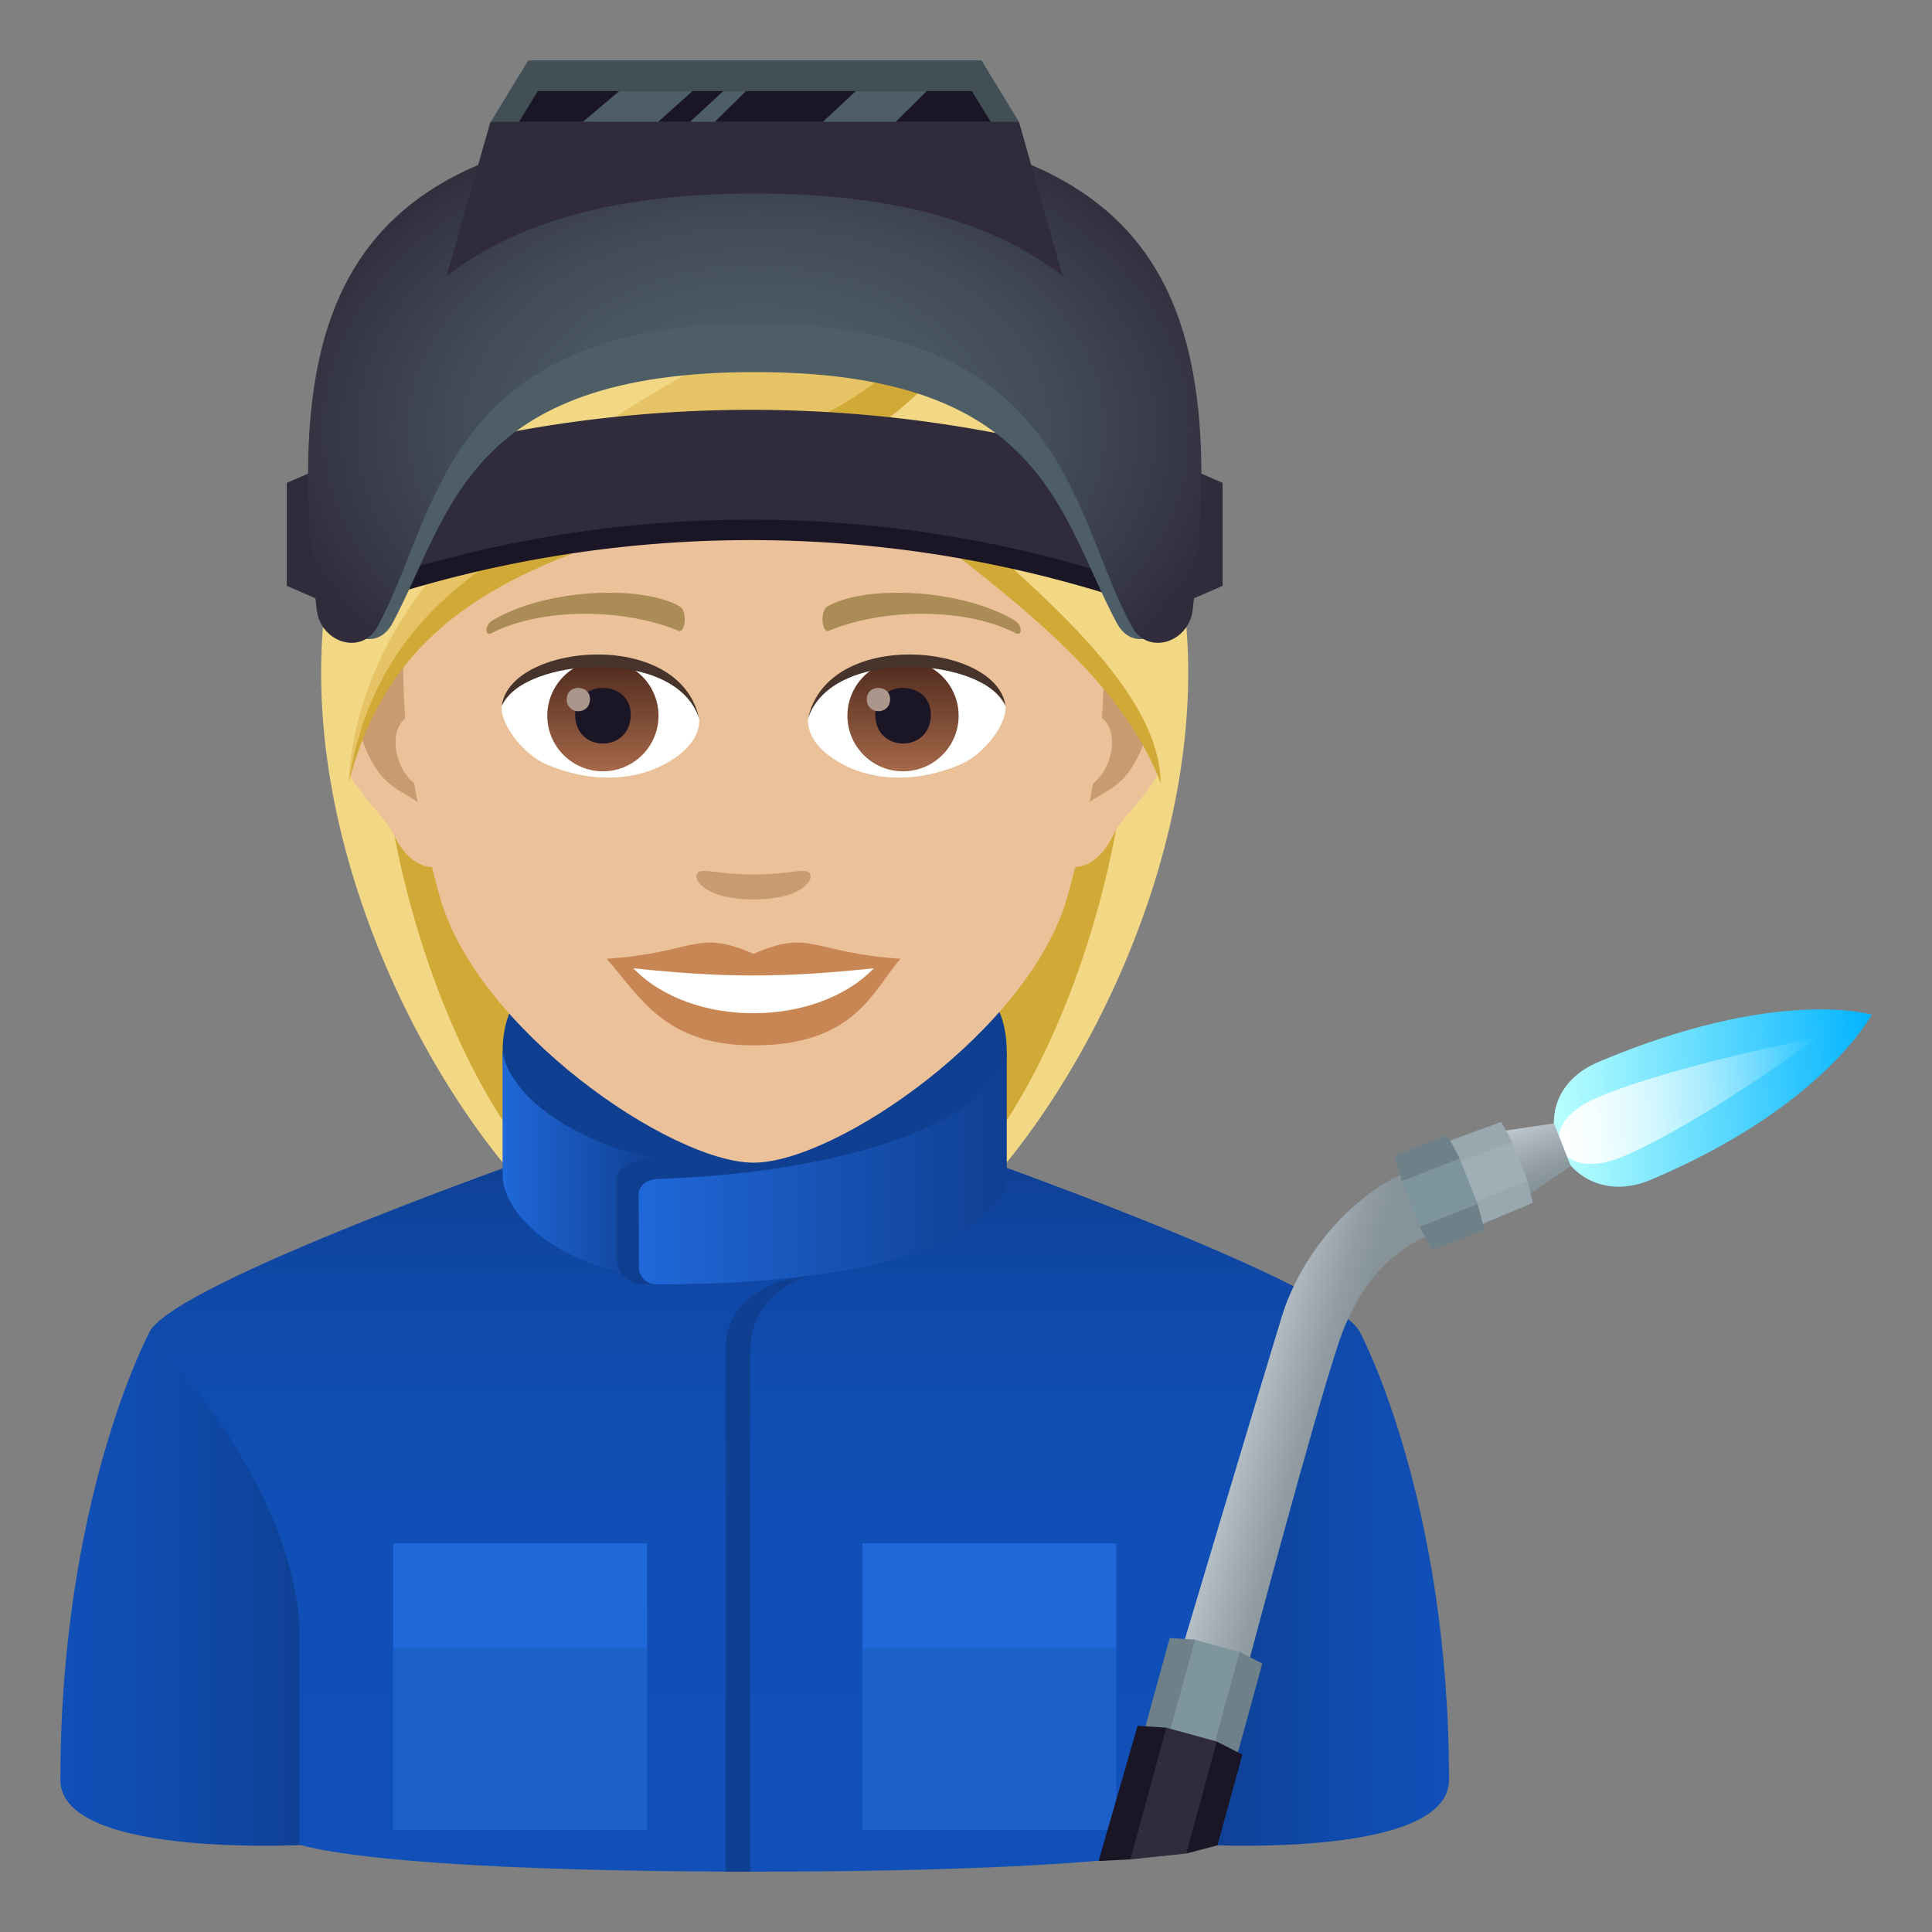 <svg xmlns="http://www.w3.org/2000/svg" xml:space="preserve" style="enable-background:new 0 0 64 64" viewBox="0 0 64 64"><rect x="0" y="0" width="64" height="64" fill="#808080" stroke="none"/><path d="M38.61 17.165H11.39c-2.45 7.83 1.53 16.957 5.542 21.682h16.136c4.012-4.725 7.99-13.853 5.542-21.682z" style="fill:#f2d785"/><path d="M36.689 17.165H13.31c-2.064 5.29.034 16.37 4.628 21.682h14.123c4.594-5.312 6.692-16.392 4.628-21.682z" style="fill:#d1a936"/><linearGradient id="a" x1="39.521" x2="48" y1="52.575" y2="52.575" gradientUnits="userSpaceOnUse"><stop offset="0" style="stop-color:#0f3f91"/><stop offset=".164" style="stop-color:#0f439a"/><stop offset=".674" style="stop-color:#104cb0"/><stop offset="1" style="stop-color:#1050b8"/></linearGradient><path d="M45.078 44.187S48 49.685 48 58.962c0 2.676-8.479 2.136-8.479 2.136V44.007l5.556.18z" style="fill:url(#a)"/><linearGradient id="b" x1="2" x2="10.479" y1="52.575" y2="52.575" gradientUnits="userSpaceOnUse"><stop offset="0" style="stop-color:#1050b8"/><stop offset=".326" style="stop-color:#104cb0"/><stop offset=".836" style="stop-color:#0f439a"/><stop offset="1" style="stop-color:#0f3f91"/></linearGradient><path d="M4.923 44.187S2 49.685 2 58.962c0 2.676 8.479 2.136 8.479 2.136V44.007l-5.556.18z" style="fill:url(#b)"/><linearGradient id="c" x1="25" x2="25" y1="62" y2="37.974" gradientUnits="userSpaceOnUse"><stop offset="0" style="stop-color:#1050b8"/><stop offset=".483" style="stop-color:#104fb6"/><stop offset=".703" style="stop-color:#104caf"/><stop offset=".868" style="stop-color:#0f46a2"/><stop offset="1" style="stop-color:#0f3f91"/></linearGradient><path d="m31.366 37.974-12.732.02S5.496 42.553 4.922 44.188c5.294 5.708 4.997 9.952 4.997 9.952v6.959S12.168 62 25 62c12.832 0 15.08-.902 15.08-.902v-6.96s-.296-4.243 4.997-9.95c-.572-1.633-13.711-6.215-13.711-6.215z" style="fill:url(#c)"/><path d="M13.025 53.189h8.408v7.433h-8.408z" style="fill:#1e60c9"/><path d="M13.025 51.124h8.408v3.475h-8.408z" style="fill:#2068d9"/><path d="M28.567 53.189h8.408v7.433h-8.408z" style="fill:#1e60c9"/><path d="M28.567 51.124h8.408v3.475h-8.408z" style="fill:#2068d9"/><path d="M26.89 42.251s-2.85.15-2.85 2.43v17.317l.811.002V44.805c0-2.145 2.04-2.554 2.04-2.554zm-1.795-4.021c-4.584-.47-7.629-5.18-7.629-5.331-.442.12-.817.892-.817 1.952 0 2.686 1.262 4.706 8.446 4.706V38.23z" style="fill:#0f3f91"/><linearGradient id="d" x1="16.649" x2="21.802" y1="38.634" y2="38.634" gradientUnits="userSpaceOnUse"><stop offset="0" style="stop-color:#2068d9"/><stop offset="1" style="stop-color:#0f3f91"/></linearGradient><path d="M21.802 38.393c-3.005-.595-4.914-2.174-5.153-3.542v4.105c0 .82 1.023 2.818 5.153 3.46v-4.023z" style="fill:url(#d)"/><path d="M33.35 34.85c0-1.059-.375-1.831-.816-1.951 0 .15-4.723 5.431-11.27 5.541-.46.008-.834.309-.834.684v2.561c0 .475.385.86.86.86h1.767S33.35 39.39 33.35 34.852z" style="fill:#0f3f91"/><linearGradient id="e" x1="21.155" x2="33.351" y1="38.699" y2="38.699" gradientUnits="userSpaceOnUse"><stop offset="0" style="stop-color:#2068d9"/><stop offset="1" style="stop-color:#0f3f91"/></linearGradient><path d="M33.35 38.956v-4.105c-.381 2.185-5.003 3.98-11.577 4.206-.343.012-.62.232-.618.511l.01 2.417c.002.31.261.563.571.563 9.648-.007 11.615-2.448 11.615-3.592z" style="fill:url(#e)"/><linearGradient id="f" x1="26.64" x2="37.382" y1="-39.697" y2="-39.697" gradientTransform="rotate(-3.801 1194.062 -376.04)" gradientUnits="userSpaceOnUse"><stop offset="0" style="stop-color:#baffff"/><stop offset="1" style="stop-color:#01b3ff"/></linearGradient><path d="M62 33.613s-3.102-.947-9.05 1.565c-2.88 1.225-1.135 5.119 1.747 3.9C60.413 36.658 62 33.613 62 33.613z" style="fill:url(#f)"/><linearGradient id="g" x1="26.759" x2="35.53" y1="-39.627" y2="-39.627" gradientTransform="rotate(-3.801 1194.062 -376.04)" gradientUnits="userSpaceOnUse"><stop offset="0" style="stop-color:#fff"/><stop offset="1" style="stop-color:#fff;stop-opacity:0"/></linearGradient><path d="M53.766 38.31c-2.183.934-3.06-1.025-.871-1.946 2.553-1.084 7.299-1.988 7.299-1.988s-3.873 2.854-6.428 3.935" style="fill:url(#g)"/><linearGradient id="h" x1="-43.813" x2="-40.855" y1="-325.024" y2="-323.115" gradientTransform="rotate(-17.292 1217.95 -417.957)" gradientUnits="userSpaceOnUse"><stop offset="0" style="stop-color:#c7ced4"/><stop offset=".309" style="stop-color:#aeb8be"/><stop offset=".749" style="stop-color:#919da3"/><stop offset="1" style="stop-color:#869399"/></linearGradient><path d="m41.38 55.006-2.173-.559s2.206-7.394 3.253-10.831c.608-1.993 2.38-4.274 4.655-4.982l.737 2.088c-1.759.548-2.878 1.887-3.508 3.766-.814 2.432-2.964 10.518-2.964 10.518z" style="fill:url(#h)"/><linearGradient id="i" x1="-35.187" x2="-35.187" y1="-418.476" y2="-420.781" gradientTransform="rotate(-21.4 1219.02 -418.528)" gradientUnits="userSpaceOnUse"><stop offset="0" style="stop-color:#869399"/><stop offset=".251" style="stop-color:#919da3"/><stop offset=".691" style="stop-color:#aeb8be"/><stop offset="1" style="stop-color:#c7ced4"/></linearGradient><path d="m50.569 39.62 1.466-.99-.555-1.416-1.753.26z" style="fill:url(#i)"/><path d="m49.73 37.164-1.81.663s.14.625.279.714c.522.333 1.895-.718 1.895-.718l-.365-.659zm-1.01 2.706c-.042.161.282.718.282.718l1.778-.743-.18-.73s-1.723.157-1.88.756z" style="fill:#99a8ae"/><path d="m50.094 37.823-1.895.718.521 1.33 1.88-.757z" style="fill:#9fafb5"/><path d="m47.944 37.601-1.732.68.225.846c1.23.393 1.919-.748 1.919-.748l-.412-.778zm-.914 3.037.411.778 1.733-.679-.226-.848s-1.415-.787-1.919.749z" style="fill:#6e8189"/><path d="m48.356 38.379-1.919.748.592 1.51 1.919-.748z" style="fill:#7f959e"/><path d="m38.749 54.263-.846 3.077s.564.482.748.382c2.396-1.31.938-3.404.938-3.404l-.84-.055z" style="fill:#6e8189"/><path d="M40.129 58.128c.093.189.842.055.842.055l.845-3.077-.749-.382s-1.833 1.591-.938 3.404z" style="fill:#6e8189"/><path d="M38.094 55.457h3.531v1.532h-3.531z" style="fill:#7f959e" transform="rotate(-74.591 39.86 56.226)"/><path d="m37.684 57.17-1.292 4.478 1.053-.053s1.77-3.55 1.19-4.364l-.951-.062zm1.612 4.23 1.034-.27.826-3.007-.848-.432c-.914.403-1.012 3.71-1.012 3.71z" style="fill:#1a1626"/><path d="m38.636 57.231-1.191 4.364 1.85-.194 1.014-3.71z" style="fill:#302c3b"/><path d="M37.094 20.328c-1.878.227-3.234 6.515-2.053 8.175.165.232 1.133.602 1.85-.863.398-.81 1.545-1.488 1.9-3.16.455-2.144.172-4.378-1.697-4.152zm-24.26 0c1.878.227 3.234 6.515 2.053 8.175-.166.232-1.134.602-1.851-.863-.398-.81-1.544-1.488-1.9-3.16-.455-2.144-.17-4.38 1.698-4.152z" style="fill:#ebc199"/><path d="M37.043 21.534c-.49.154-1.024.9-1.314 2.141 1.712-.368 1.284 2.485-.204 2.538.013.286.033.582.068.892.717-1.04 1.445-.622 2.167-2.173.65-1.396.496-3.779-.717-3.398zM14.199 23.67c-.29-1.237-.824-1.984-1.313-2.136-1.214-.382-1.369 2.002-.719 3.398.722 1.551 1.45 1.133 2.169 2.173.035-.31.054-.607.066-.894-1.472-.07-1.894-2.887-.203-2.54z" style="fill:#c99b71"/><path d="M24.964 8.236c-8.137 0-12.056 6.627-11.567 15.148.101 1.713.577 4.183 1.165 6.3 1.22 4.4 7.66 8.831 10.402 8.831 2.74 0 9.18-4.43 10.401-8.83.588-2.118 1.065-4.588 1.165-6.301.489-8.521-3.428-15.148-11.566-15.148z" style="fill:#ebc199"/><path d="M24.963 31.598c-1.907-.839-1.922-.034-4.866.163 1.105 1.255 1.919 2.869 4.864 2.869 3.382 0 3.954-1.833 4.87-2.869-2.948-.197-2.96-1.002-4.868-.163z" style="fill:#c98655"/><path d="M20.98 32.075c1.923 2 6.068 1.973 7.966 0-2.96.318-5.005.318-7.965 0z" style="fill:#fff"/><path d="M33.61 20.55c-1.768-1.055-4.94-1.183-6.193-.464-.266.144-.195.905.035.81 1.79-.746 4.516-.782 6.196.079.224.115.23-.272-.039-.425zm-17.293 0c1.767-1.055 4.938-1.183 6.195-.464.266.144.195.905-.036.81-1.79-.746-4.514-.783-6.196.079-.226.115-.23-.272.037-.425z" style="fill:#ab8c57"/><path d="M26.793 28.895c-.194-.136-.649.073-1.83.073s-1.635-.21-1.83-.073c-.231.163.138.9 1.83.9 1.692 0 2.063-.736 1.83-.9z" style="fill:#c99b71"/><path d="M23.154 23.745c.069.539-.297 1.177-1.31 1.656-.642.304-1.98.663-3.737-.079-.787-.332-1.555-1.366-1.486-1.938.953-1.796 5.641-2.059 6.533.361z" style="fill:#fff"/><linearGradient id="j" x1="-425.383" x2="-425.383" y1="478.376" y2="478.936" gradientTransform="matrix(6.57 0 0 -6.57 2814.782 3168.527)" gradientUnits="userSpaceOnUse"><stop offset="0" style="stop-color:#a6694a"/><stop offset="1" style="stop-color:#4f2a1e"/></linearGradient><path d="M19.972 21.867a1.842 1.842 0 1 1 0 3.684 1.842 1.842 0 0 1 0-3.684z" style="fill:url(#j)"/><path d="M19.052 23.675c0 1.275 1.842 1.275 1.842 0 0-1.183-1.842-1.183-1.842 0z" style="fill:#1a1626"/><path d="M18.772 23.16c0 .534.772.534.772 0 0-.496-.772-.496-.772 0z" style="fill:#ab968c"/><path d="M23.162 23.816c-.748-2.403-5.847-2.048-6.54-.432.256-2.07 5.903-2.616 6.54.432z" style="fill:#45332c"/><path d="M26.774 23.745c-.07.539.297 1.177 1.309 1.656.642.304 1.98.663 3.737-.079.789-.332 1.555-1.366 1.486-1.938-.951-1.796-5.64-2.059-6.532.361z" style="fill:#fff"/><linearGradient id="k" x1="-426.569" x2="-426.569" y1="478.376" y2="478.936" gradientTransform="matrix(6.57 0 0 -6.57 2832.512 3168.527)" gradientUnits="userSpaceOnUse"><stop offset="0" style="stop-color:#a6694a"/><stop offset="1" style="stop-color:#4f2a1e"/></linearGradient><path d="M29.914 21.867a1.842 1.842 0 1 1 0 3.684 1.842 1.842 0 0 1 0-3.684z" style="fill:url(#k)"/><path d="M28.994 23.675c0 1.275 1.842 1.275 1.842 0 0-1.183-1.842-1.183-1.842 0z" style="fill:#1a1626"/><path d="M28.713 23.16c0 .534.772.534.772 0 0-.496-.772-.496-.772 0z" style="fill:#ab968c"/><path d="M26.766 23.816c.747-2.402 5.843-2.058 6.54-.432-.258-2.07-5.903-2.616-6.54.432z" style="fill:#45332c"/><path d="M21.977 7.158c-.794-1.288 1.305-1.486 7.735.365 6.425 1.664 11.73 11.595 8.74 18.425-1.946-6.126-11.73-9.32-16.475-18.79z" style="fill:#f2d785"/><path d="M25.38 11.16c4.124 5.146 12.994 10.103 13.072 14.788-2.19-5.811-10.552-9.07-14.596-14.788h1.523z" style="fill:#d1a936"/><path d="M28.023 7.158c.794-1.288-1.305-1.486-7.735.365-6.425 1.664-11.73 11.595-8.74 18.425 2.052-9.142 14.073-9.642 16.474-18.79z" style="fill:#f2d785"/><path d="M27.62 9.972c-6.062 2.693-15.666 7.875-16.072 15.976 1.808-10.017 16.638-9.41 20.385-15.517l-4.312-.459z" style="fill:#e6c465"/><path d="M30.233 11.472c-4.125 5.146-17.095 4.021-18.685 14.476 2.614-10.226 14.656-6.788 20.208-14.476h-1.523z" style="fill:#d1a936"/><path d="M37.904 20.076a39.979 39.979 0 0 0-26.067 0l-1.062-3.46a43.241 43.241 0 0 1 28.19 0c-.353 1.153-.708 2.305-1.061 3.46z" style="fill:#1a1626"/><path d="M37.904 19.398a39.979 39.979 0 0 0-26.067 0l-1.062-3.46a43.24 43.24 0 0 1 28.19 0c-.353 1.153-.708 2.305-1.061 3.46z" style="fill:#302c3b"/><path d="M9.5 15.995v3.412l1.538.669v-4.748zm31 0v3.412l-1.538.669v-4.748z" style="fill:#302c3b"/><path d="M37 20.645c.513.959 1.664.51 1.782-.569 1.17-10.642-.37-15.275-13.78-15.275C11.59 4.8 10.05 9.433 11.22 20.075c.118 1.078 1.269 1.528 1.782.57 1.935-3.622 2.428-8.319 11.999-8.319 9.57 0 10.063 4.698 11.998 8.32z" style="fill:#4e5e67"/><radialGradient id="l" cx="82.576" cy="14.248" r="15.283" gradientTransform="matrix(1.059 0 0 .732 -62.395 3.813)" gradientUnits="userSpaceOnUse"><stop offset=".092" style="stop-color:#4e5e67"/><stop offset=".333" style="stop-color:#4b5963"/><stop offset=".619" style="stop-color:#424b56"/><stop offset=".927" style="stop-color:#343341"/><stop offset="1" style="stop-color:#302c3b"/></radialGradient><path d="M37.503 20.769c.534.959 1.883.509 2.007-.57C40.742 9.558 38.412 4.036 25.002 4.036c-13.412 0-15.741 5.522-14.51 16.164.125 1.078 1.474 1.528 2.008.569 2.017-3.621 2.089-10.046 12.502-10.046 10.412 0 10.484 6.426 12.5 10.047z" style="fill:url(#l)"/><path d="M25 6.41c4.56 0 7.845.92 10.204 2.73l-1.449-5.105c-8.754-2.035-17.509 0-17.509 0L14.797 9.14C17.155 7.33 20.441 6.41 25 6.41z" style="fill:#302c3b"/><path d="M33.755 4.035 32.512 2H17.5l-1.243 2.035z" style="fill:#424f57"/><path d="m32.817 4.035-.622-1.017h-14.38l-.62 1.017z" style="fill:#1a1626"/><path d="m21.804 4.035 1.136-1.017h-2.428l-1.2 1.017zm1.873 0 1.036-1.017h-.753l-1.1 1.017zm5.995 0 1.024-1.017h-2.348L27.26 4.035z" style="fill:#4e5e67"/></svg>